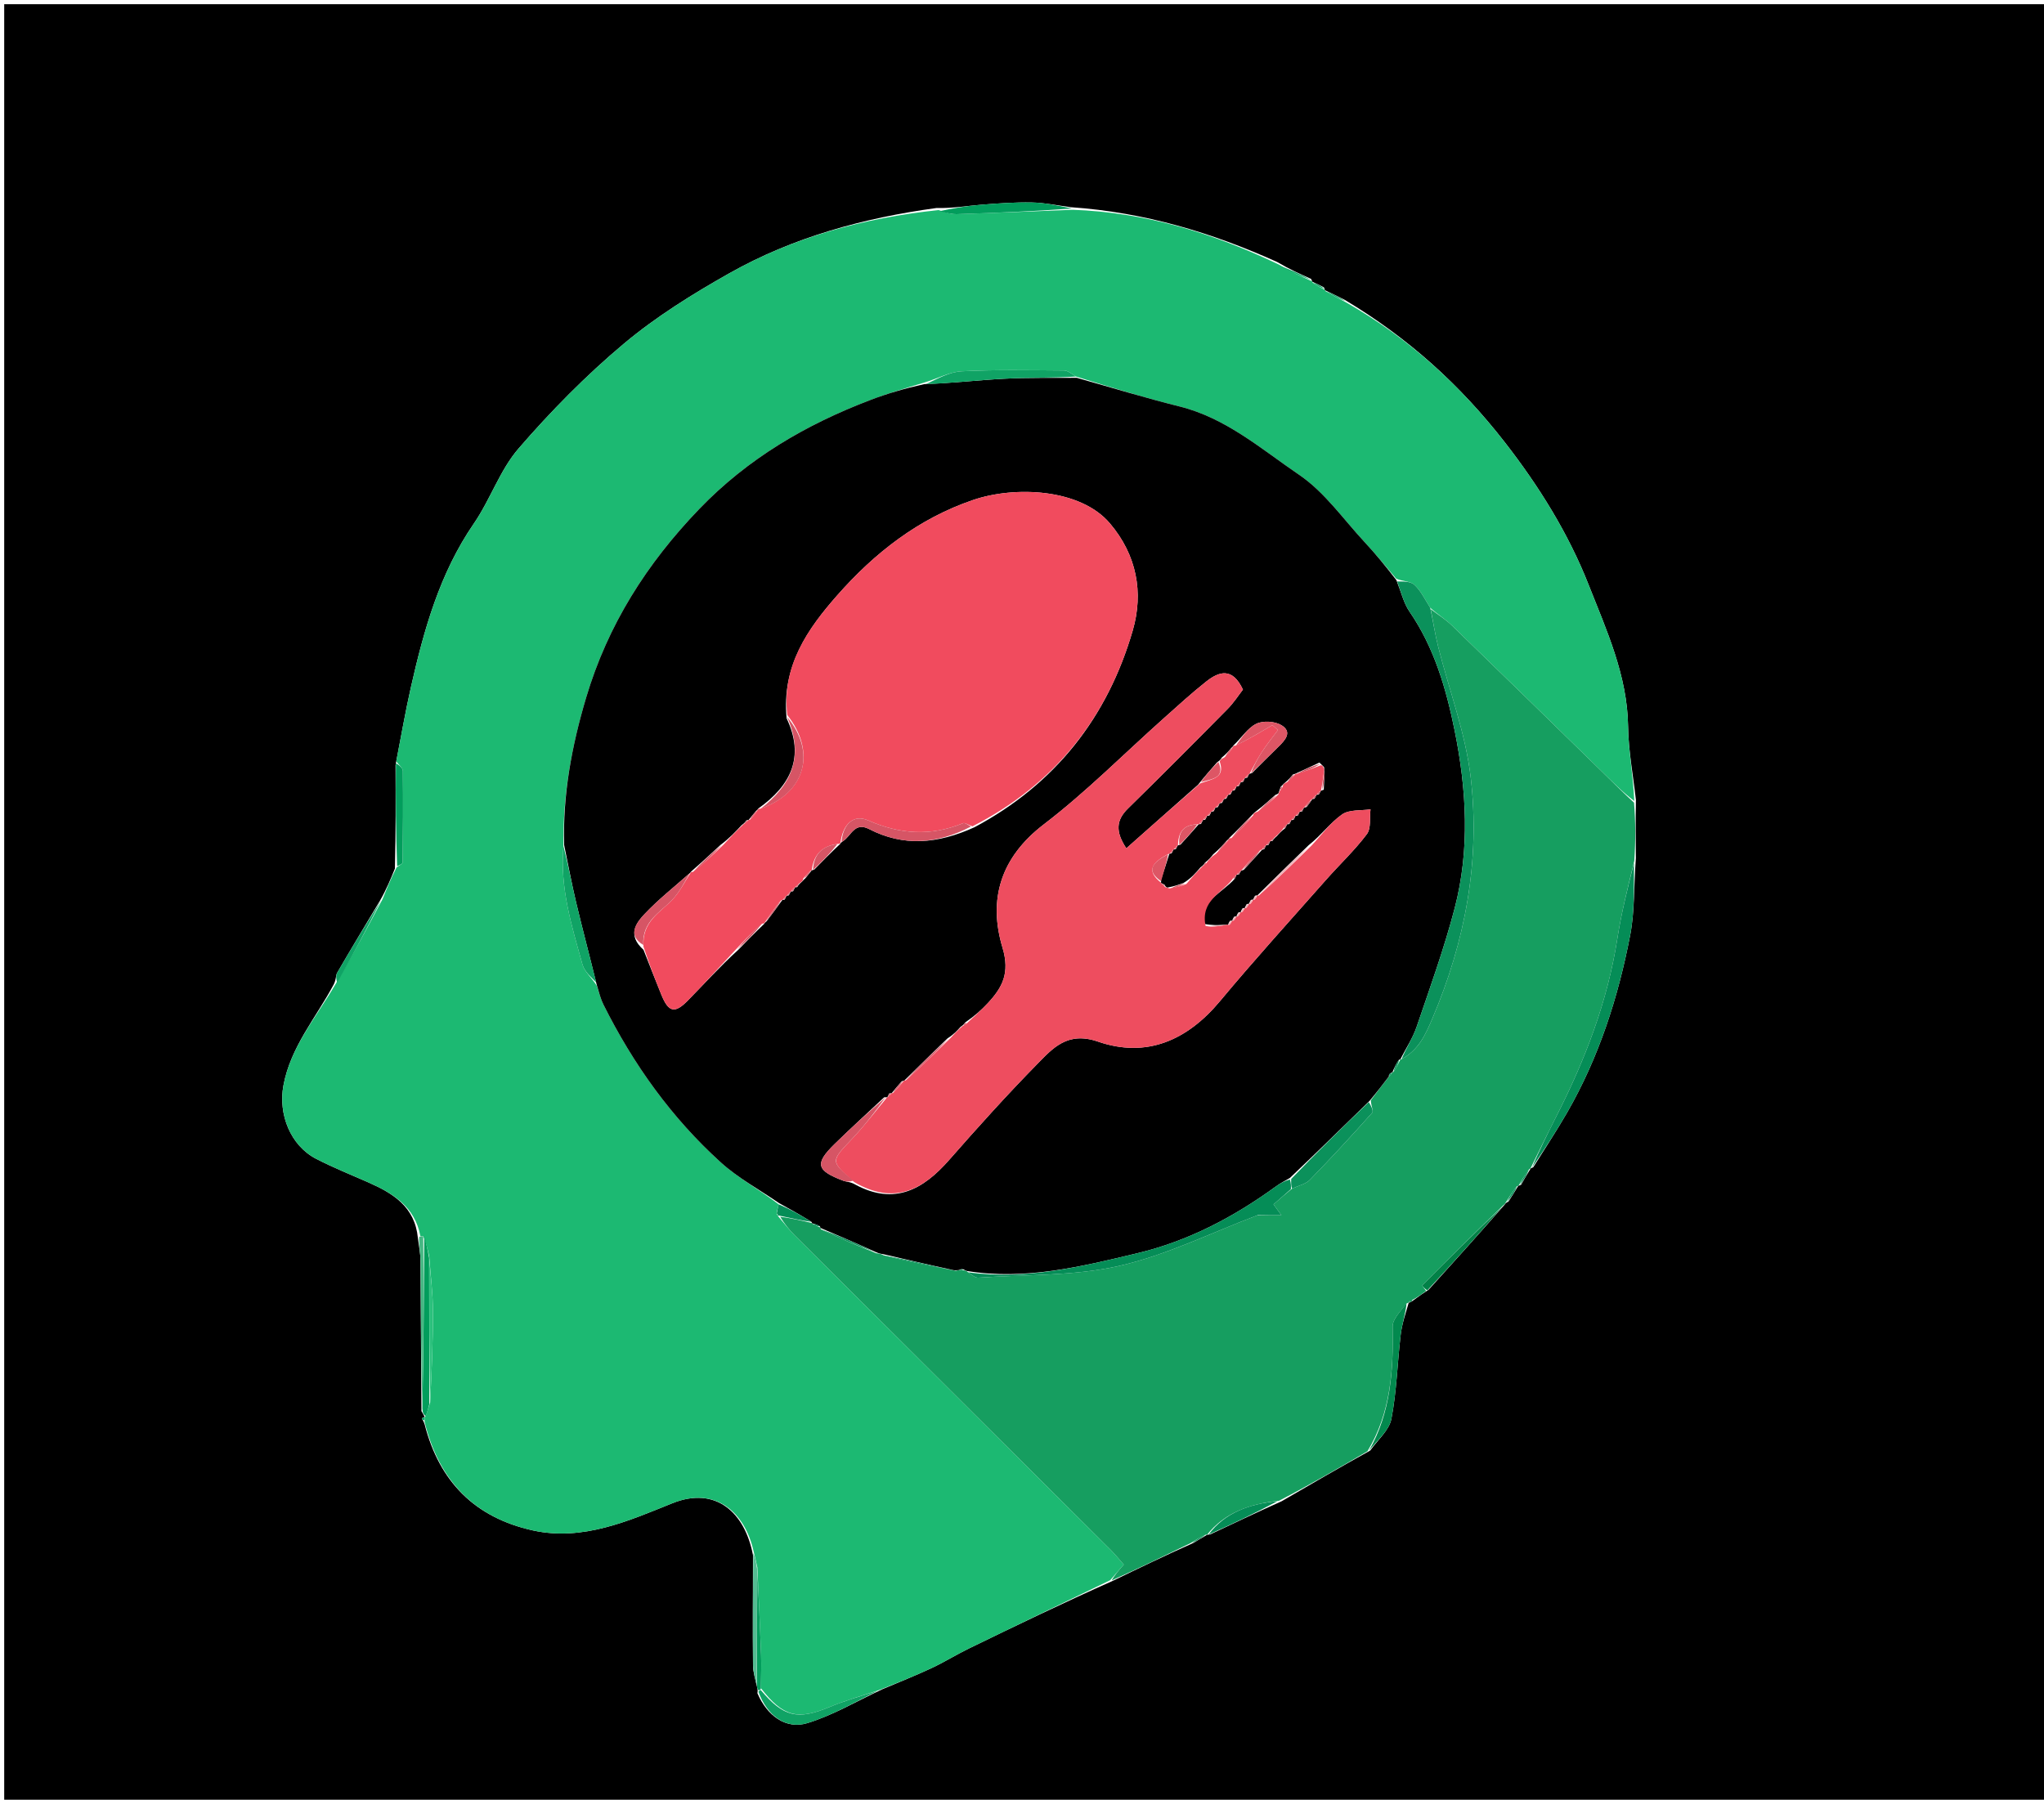 <svg version="1.1" id="Layer_1" xmlns="http://www.w3.org/2000/svg" xmlns:xlink="http://www.w3.org/1999/xlink" x="0px" y="0px"
	 width="100%" viewBox="0 0 486 428" enable-background="new 0 0 486 428" xml:space="preserve">
<path fill="#000000" opacity="1" stroke="none" 
	d="
M309,429 
	C206,429 103.5,429 1,429 
	C1,286.333 1,143.667 1,1 
	C163,1 325,1 487,1 
	C487,143.667 487,286.333 487,429 
	C427.833,429 368.667,429 309,429 
M314.801,68.348 
	C313.881,67.876 312.962,67.404 311.998,66.986 
	C311.998,66.986 312.059,66.954 311.738,66.328 
	C309.172,65.185 306.606,64.042 303.656,62.3 
	C288.191,55.338 272.184,50.495 254.588,49.275 
	C251.513,48.879 248.444,48.211 245.362,48.152 
	C241.296,48.075 237.211,48.366 233.151,48.703 
	C229.788,48.982 226.449,49.555 222.617,49.473 
	C205.303,51.842 188.602,56.412 173.346,65.027 
	C164.608,69.961 155.943,75.354 148.285,81.781 
	C139.313,89.311 130.994,97.775 123.322,106.639 
	C118.855,111.801 116.59,118.802 112.664,124.514 
	C104.535,136.34 100.805,149.747 97.703,163.428 
	C96.378,169.271 95.362,175.184 94.046,181.973 
	C94.078,189.978 94.111,197.984 93.899,206.557 
	C92.911,208.996 91.923,211.436 90.335,214.221 
	C86.934,219.917 83.502,225.594 80.177,231.333 
	C79.78,232.018 79.969,233.042 79.279,234.25 
	C75.094,242.087 69.107,248.977 67.399,258.111 
	C66.11,265.004 69.065,272.448 75.192,275.602 
	C79.219,277.674 83.442,279.367 87.59,281.198 
	C93.44,283.781 98.648,286.97 99.361,294.424 
	C99.575,296.206 99.961,297.986 99.976,299.77 
	C100.077,311.523 100.098,323.277 100.208,335.577 
	C100.48,336.041 100.753,336.506 100.97,336.96 
	C100.97,336.96 100.974,337.016 100.557,337.101 
	C100.463,337.205 100.275,337.385 100.288,337.401 
	C100.45,337.599 100.641,337.772 100.966,338.729 
	C104.44,352.351 112.939,360.927 126.711,363.959 
	C138.597,366.576 149.582,361.631 159.839,357.504 
	C170.254,353.314 177.151,359.798 179.037,369.849 
	C179.025,378.574 178.963,387.3 179.042,396.025 
	C179.057,397.695 179.622,399.36 180.073,401.494 
	C180.073,401.494 180.221,401.959 180.093,402.68 
	C182.369,408.008 186.832,411.341 191.946,409.789 
	C197.897,407.982 203.407,404.722 209.751,401.75 
	C213.655,400.086 217.604,398.521 221.446,396.726 
	C224.482,395.309 227.342,393.519 230.356,392.05 
	C241.542,386.598 252.76,381.211 264.697,375.902 
	C270.813,372.934 276.929,369.965 283.707,366.957 
	C284.799,366.301 285.891,365.644 287.001,365 
	C287.001,365 286.989,364.981 287.723,364.921 
	C293.153,362.351 298.583,359.781 304.727,357.025 
	C311.53,353.062 318.333,349.1 325.804,344.954 
	C327.546,342.46 330.3,340.163 330.829,337.434 
	C332.105,330.856 332.246,324.065 333.046,317.384 
	C333.349,314.853 334.204,312.388 334.934,309.866 
	C334.934,309.866 334.943,309.738 335.384,309.689 
	C335.668,309.548 335.849,309.323 336.558,308.872 
	C337.402,308.249 338.245,307.626 339.684,306.722 
	C345.664,300.095 351.644,293.468 357.822,286.412 
	C357.822,286.412 358.014,285.982 358.64,285.791 
	C359.442,284.536 360.243,283.28 361.004,281.995 
	C361.004,281.995 361.023,282.041 361.634,281.793 
	C362.374,280.507 363.114,279.22 363.928,277.918 
	C363.928,277.918 363.911,277.843 364.545,277.61 
	C367.243,273.272 370.069,269.009 372.613,264.584 
	C380.172,251.439 384.768,237.172 387.61,222.383 
	C388.7,216.711 388.461,210.783 388.958,204.053 
	C388.918,199.691 388.879,195.329 388.967,190.199 
	C388.315,184.376 387.189,178.559 387.108,172.728 
	C386.938,160.64 381.961,149.832 377.728,139.085 
	C372.923,126.885 365.94,115.639 357.73,105.1 
	C347.202,91.586 334.933,80.419 319.793,71.343 
	C318.205,70.548 316.617,69.753 315,69 
	C315,69 315.031,68.96 314.801,68.348 
z"/>
<path fill="#1CB972" opacity="1" stroke="none" 
	d="
M179.177,368.897 
	C177.151,359.798 170.254,353.314 159.839,357.504 
	C149.582,361.631 138.597,366.576 126.711,363.959 
	C112.939,360.927 104.44,352.351 100.944,338.109 
	C100.923,337.489 100.974,337.016 100.974,337.016 
	C100.974,337.016 100.97,336.96 101.214,336.713 
	C101.669,335.603 101.88,334.742 102.278,333.528 
	C102.643,326.072 102.965,318.968 102.944,311.865 
	C102.931,307.611 102.381,303.357 102.049,298.716 
	C101.641,296.885 101.258,295.442 100.643,293.996 
	C100.412,293.992 99.951,293.952 99.951,293.952 
	C98.648,286.97 93.44,283.781 87.59,281.198 
	C83.442,279.367 79.219,277.674 75.192,275.602 
	C69.065,272.448 66.11,265.004 67.399,258.111 
	C69.107,248.977 75.094,242.087 79.863,233.901 
	C83.943,226.993 87.439,220.434 90.936,213.875 
	C91.923,211.436 92.911,208.996 94.307,206.279 
	C95.069,205.706 95.727,205.415 95.73,205.117 
	C95.814,197.867 95.878,190.616 95.782,183.367 
	C95.772,182.593 94.755,181.832 94.205,181.064 
	C95.362,175.184 96.378,169.271 97.703,163.428 
	C100.805,149.747 104.535,136.34 112.664,124.514 
	C116.59,118.802 118.855,111.801 123.322,106.639 
	C130.994,97.775 139.313,89.311 148.285,81.781 
	C155.943,75.354 164.608,69.961 173.346,65.027 
	C188.602,56.412 205.303,51.842 223.177,49.954 
	C225.024,50.609 226.316,50.971 227.596,50.929 
	C236.764,50.628 245.929,50.245 255.094,49.889 
	C272.184,50.495 288.191,55.338 304.027,62.894 
	C306.952,64.644 309.505,65.799 312.059,66.954 
	C312.059,66.954 311.998,66.986 312.135,67.266 
	C313.192,68.017 314.111,68.489 315.031,68.96 
	C315.031,68.96 315,69 315.193,69.263 
	C316.964,70.334 318.541,71.142 320.119,71.95 
	C334.933,80.419 347.202,91.586 357.73,105.1 
	C365.94,115.639 372.923,126.885 377.728,139.085 
	C381.961,149.832 386.938,160.64 387.108,172.728 
	C387.189,178.559 388.315,184.376 388.585,190.493 
	C385.765,188.356 383.349,185.902 380.886,183.496 
	C369.019,171.903 357.159,160.305 345.24,148.765 
	C343.72,147.293 341.874,146.156 340.063,144.54 
	C338.759,142.473 337.81,140.468 336.297,139.079 
	C335.354,138.214 333.557,138.278 331.979,137.626 
	C329.397,134.555 327.054,131.714 324.551,129.023 
	C319.444,123.533 314.979,117.051 308.92,112.934 
	C299.943,106.832 291.532,99.426 280.506,96.677 
	C272.292,94.63 264.188,92.145 255.817,89.542 
	C254.721,88.837 253.846,88.109 252.967,88.104 
	C244.864,88.054 236.747,87.883 228.663,88.298 
	C225.729,88.448 222.871,90.082 219.59,91.029 
	C215.124,92.375 210.992,93.587 206.98,95.115 
	C191.628,100.96 177.812,109.033 166.245,121.066 
	C153.768,134.047 144.513,148.596 139.353,165.946 
	C135.933,177.444 133.794,188.978 133.976,201.264 
	C133.085,211.214 135.973,220.279 138.492,229.369 
	C138.973,231.106 140.692,232.5 141.905,234.426 
	C142.464,236.167 142.828,237.599 143.473,238.891 
	C150.551,253.065 159.645,265.811 171.399,276.448 
	C175.535,280.192 180.588,282.921 185.148,286.411 
	C184.984,287.106 184.894,287.504 184.729,288.041 
	C184.57,288.51 184.658,288.792 184.92,289.045 
	C184.923,289.062 184.926,289.099 185.118,289.369 
	C186.512,291.013 187.638,292.463 188.929,293.749 
	C213.979,318.712 239.052,343.653 264.106,368.613 
	C265.225,369.728 266.213,370.974 267.195,372.084 
	C265.881,373.596 264.924,374.698 263.966,375.799 
	C252.76,381.211 241.542,386.598 230.356,392.05 
	C227.342,393.519 224.482,395.309 221.446,396.726 
	C217.604,398.521 213.655,400.086 209.033,401.922 
	C204.61,403.372 200.827,404.461 197.217,405.966 
	C189.685,409.106 186.256,408.345 180.915,401.464 
	C180.955,398.544 181.048,396.081 180.961,393.625 
	C180.719,386.789 180.403,379.957 180.077,372.761 
	C179.751,371.232 179.464,370.065 179.177,368.897 
z"/>
<path fill="#169E60" opacity="1" stroke="none" 
	d="
M340.18,144.863 
	C341.874,146.156 343.72,147.293 345.24,148.765 
	C357.159,160.305 369.019,171.903 380.886,183.496 
	C383.349,185.902 385.765,188.356 388.521,190.878 
	C388.879,195.329 388.918,199.691 388.583,204.725 
	C386.974,211.332 385.486,217.227 384.555,223.209 
	C382.227,238.158 376.898,252.032 370.081,265.421 
	C367.983,269.54 365.965,273.701 363.911,277.843 
	C363.911,277.843 363.928,277.918 363.591,278.051 
	C362.509,279.47 361.766,280.756 361.023,282.041 
	C361.023,282.041 361.004,281.995 360.69,282.091 
	C359.589,283.452 358.801,284.717 358.014,285.982 
	C358.014,285.982 357.822,286.412 357.388,286.679 
	C350.681,293.171 344.402,299.393 338.18,305.67 
	C338.108,305.743 338.769,306.543 339.088,307.003 
	C338.245,307.626 337.402,308.249 336.05,309.022 
	C335.298,309.314 335.098,309.502 334.943,309.738 
	C334.943,309.738 334.934,309.866 334.496,309.935 
	C333.032,311.832 331.094,313.676 331.128,315.482 
	C331.327,325.856 330.693,335.965 325.136,345.138 
	C318.333,349.1 311.53,353.062 304.111,356.903 
	C297.068,357.651 291.242,359.733 286.989,364.981 
	C286.989,364.981 287.001,365 286.637,364.983 
	C285.197,365.643 284.121,366.32 283.045,366.997 
	C276.929,369.965 270.813,372.934 264.332,375.851 
	C264.924,374.698 265.881,373.596 267.195,372.084 
	C266.213,370.974 265.225,369.728 264.106,368.613 
	C239.052,343.653 213.979,318.712 188.929,293.749 
	C187.638,292.463 186.512,291.013 185.503,289.371 
	C188.148,289.693 190.6,290.281 193.084,290.869 
	C193.116,290.869 193.116,290.933 193.303,291.127 
	C193.996,291.513 194.501,291.705 195.055,291.914 
	C195.102,291.93 195.071,292.026 195.17,292.344 
	C199.527,294.444 203.786,296.225 208.359,298.042 
	C209.091,298.132 209.509,298.189 210.111,298.539 
	C215.86,299.979 221.425,301.125 227.249,302.202 
	C227.683,302.098 227.859,302.064 228.265,302.038 
	C228.497,302.046 228.96,302.032 229.204,302.081 
	C229.449,302.131 229.928,302.266 230.157,302.568 
	C231.119,303.215 231.875,303.901 232.582,303.853 
	C243.776,303.093 255.251,303.513 266.072,301.057 
	C277.375,298.492 288.045,293.139 298.996,289.003 
	C299,289 299.006,288.992 299.35,288.995 
	C301.124,288.999 302.553,288.999 304.684,288.999 
	C303.748,287.713 303.194,286.952 302.802,286.414 
	C304.263,285.136 305.601,283.965 307.215,282.672 
	C308.827,281.915 310.48,281.587 311.447,280.592 
	C316.505,275.389 321.427,270.05 326.261,264.637 
	C326.632,264.221 325.951,262.866 325.942,261.659 
	C327.497,259.575 328.87,257.78 330.394,255.855 
	C330.738,255.539 330.892,255.325 331.002,255.049 
	C330.996,255.016 331.064,255.011 331.357,254.876 
	C332.085,253.809 332.521,252.877 332.971,251.975 
	C332.985,252.004 332.943,251.95 333.271,251.876 
	C337.328,249.644 338.889,246.165 340.548,242.276 
	C348.405,223.859 351.987,204.672 349.693,184.897 
	C348.471,174.364 344.563,164.148 341.948,153.768 
	C341.21,150.837 340.761,147.834 340.18,144.863 
z"/>
<path fill="#058D57" opacity="1" stroke="none" 
	d="
M364.228,277.726 
	C365.965,273.701 367.983,269.54 370.081,265.421 
	C376.898,252.032 382.227,238.158 384.555,223.209 
	C385.486,217.227 386.974,211.332 388.518,205.184 
	C388.461,210.783 388.7,216.711 387.61,222.383 
	C384.768,237.172 380.172,251.439 372.613,264.584 
	C370.069,269.009 367.243,273.272 364.228,277.726 
z"/>
<path fill="#02894E" opacity="1" stroke="none" 
	d="
M325.47,345.046 
	C330.693,335.965 331.327,325.856 331.128,315.482 
	C331.094,313.676 333.032,311.832 334.433,309.949 
	C334.204,312.388 333.349,314.853 333.046,317.384 
	C332.246,324.065 332.105,330.856 330.829,337.434 
	C330.3,340.163 327.546,342.46 325.47,345.046 
z"/>
<path fill="#10A365" opacity="1" stroke="none" 
	d="
M180.886,401.924 
	C186.256,408.345 189.685,409.106 197.217,405.966 
	C200.827,404.461 204.61,403.372 208.712,402.094 
	C203.407,404.722 197.897,407.982 191.946,409.789 
	C186.832,411.341 182.369,408.008 180.323,402.316 
	C180.554,401.951 180.886,401.924 180.886,401.924 
z"/>
<path fill="#018147" opacity="1" stroke="none" 
	d="
M339.386,306.863 
	C338.769,306.543 338.108,305.743 338.18,305.67 
	C344.402,299.393 350.681,293.171 357.289,286.893 
	C351.644,293.468 345.664,300.095 339.386,306.863 
z"/>
<path fill="#029D5C" opacity="1" stroke="none" 
	d="
M94.125,181.519 
	C94.755,181.832 95.772,182.593 95.782,183.367 
	C95.878,190.616 95.814,197.867 95.73,205.117 
	C95.727,205.415 95.069,205.706 94.43,205.995 
	C94.111,197.984 94.078,189.978 94.125,181.519 
z"/>
<path fill="#10A365" opacity="1" stroke="none" 
	d="
M90.635,214.048 
	C87.439,220.434 83.943,226.993 80.167,233.73 
	C79.969,233.042 79.78,232.018 80.177,231.333 
	C83.502,225.594 86.934,219.917 90.635,214.048 
z"/>
<path fill="#029D5C" opacity="1" stroke="none" 
	d="
M254.841,49.582 
	C245.929,50.245 236.764,50.628 227.596,50.929 
	C226.316,50.971 225.024,50.609 223.418,50.217 
	C226.449,49.555 229.788,48.982 233.151,48.703 
	C237.211,48.366 241.296,48.075 245.362,48.152 
	C248.444,48.211 251.513,48.879 254.841,49.582 
z"/>
<path fill="#029D5C" opacity="1" stroke="none" 
	d="
M100.874,294 
	C101.258,295.442 101.641,296.885 102.033,299.173 
	C102.058,311.305 102.075,322.592 102.091,333.88 
	C101.88,334.742 101.669,335.603 101.242,336.717 
	C100.753,336.506 100.48,336.041 100.427,334.966 
	C100.721,320.904 100.798,307.452 100.874,294 
z"/>
<path fill="#46B783" opacity="1" stroke="none" 
	d="
M100.643,293.996 
	C100.798,307.452 100.721,320.904 100.396,334.693 
	C100.098,323.277 100.077,311.523 99.976,299.77 
	C99.961,297.986 99.575,296.206 99.656,294.188 
	C99.951,293.952 100.412,293.992 100.643,293.996 
z"/>
<path fill="#058D57" opacity="1" stroke="none" 
	d="
M287.356,364.951 
	C291.242,359.733 297.068,357.651 303.754,356.996 
	C298.583,359.781 293.153,362.351 287.356,364.951 
z"/>
<path fill="#54BC92" opacity="1" stroke="none" 
	d="
M179.107,369.373 
	C179.464,370.065 179.751,371.232 180.036,373.218 
	C180.001,383.033 179.967,392.03 179.933,401.027 
	C179.622,399.36 179.057,397.695 179.042,396.025 
	C178.963,387.3 179.025,378.574 179.107,369.373 
z"/>
<path fill="#029D5C" opacity="1" stroke="none" 
	d="
M180.003,401.26 
	C179.967,392.03 180.001,383.033 180.076,373.579 
	C180.403,379.957 180.719,386.789 180.961,393.625 
	C181.048,396.081 180.955,398.544 180.915,401.464 
	C180.886,401.924 180.554,401.951 180.388,401.955 
	C180.221,401.959 180.073,401.494 180.003,401.26 
z"/>
<path fill="#10A365" opacity="1" stroke="none" 
	d="
M311.899,66.641 
	C309.505,65.799 306.952,64.644 304.219,63.194 
	C306.606,64.042 309.172,65.185 311.899,66.641 
z"/>
<path fill="#058D57" opacity="1" stroke="none" 
	d="
M283.376,366.977 
	C284.121,366.32 285.197,365.643 286.628,364.977 
	C285.891,365.644 284.799,366.301 283.376,366.977 
z"/>
<path fill="#058D57" opacity="1" stroke="none" 
	d="
M358.327,285.886 
	C358.801,284.717 359.589,283.452 360.71,282.106 
	C360.243,283.28 359.442,284.536 358.327,285.886 
z"/>
<path fill="#10A365" opacity="1" stroke="none" 
	d="
M319.956,71.647 
	C318.541,71.142 316.964,70.334 315.208,69.242 
	C316.617,69.753 318.205,70.548 319.956,71.647 
z"/>
<path fill="#058D57" opacity="1" stroke="none" 
	d="
M361.329,281.917 
	C361.766,280.756 362.509,279.47 363.553,278.06 
	C363.114,279.22 362.374,280.507 361.329,281.917 
z"/>
<path fill="#10A365" opacity="1" stroke="none" 
	d="
M314.916,68.654 
	C314.111,68.489 313.192,68.017 312.157,67.239 
	C312.962,67.404 313.881,67.876 314.916,68.654 
z"/>
<path fill="#029D5C" opacity="1" stroke="none" 
	d="
M100.765,337.058 
	C100.974,337.016 100.923,337.489 100.874,337.72 
	C100.641,337.772 100.45,337.599 100.288,337.401 
	C100.275,337.385 100.463,337.205 100.765,337.058 
z"/>
<path fill="#02894E" opacity="1" stroke="none" 
	d="
M335.164,309.713 
	C335.098,309.502 335.298,309.314 335.734,309.094 
	C335.849,309.323 335.668,309.548 335.164,309.713 
z"/>
<path fill="#000000" opacity="1" stroke="none" 
	d="
M330.243,255.985 
	C328.87,257.78 327.497,259.575 325.641,261.809 
	C319.109,268.171 313.061,274.095 306.69,280.144 
	C305.398,280.871 304.387,281.416 303.467,282.085 
	C293.394,289.409 282.594,295.133 270.356,298.055 
	C257.043,301.234 243.786,304.505 229.928,302.266 
	C229.928,302.266 229.449,302.131 229.141,301.88 
	C228.566,301.763 228.3,301.896 228.034,302.029 
	C227.859,302.064 227.683,302.098 226.864,302.091 
	C220.79,300.781 215.358,299.513 209.927,298.245 
	C209.509,298.189 209.091,298.132 208.169,297.733 
	C203.467,295.602 199.269,293.814 195.071,292.026 
	C195.071,292.026 195.102,291.93 194.953,291.637 
	C194.241,291.207 193.678,291.07 193.116,290.933 
	C193.116,290.933 193.116,290.869 192.926,290.566 
	C190.231,288.88 187.727,287.497 185.223,286.114 
	C180.588,282.921 175.535,280.192 171.399,276.448 
	C159.645,265.811 150.551,253.065 143.473,238.891 
	C142.828,237.599 142.464,236.167 141.843,234.054 
	C140.13,227.07 138.466,220.849 136.98,214.585 
	C135.91,210.073 135.076,205.505 134.137,200.962 
	C133.794,188.978 135.933,177.444 139.353,165.946 
	C144.513,148.596 153.768,134.047 166.245,121.066 
	C177.812,109.033 191.628,100.96 206.98,95.115 
	C210.992,93.587 215.124,92.375 219.795,91.344 
	C226.51,91.119 232.622,90.388 238.756,90.069 
	C244.504,89.77 250.275,89.908 256.036,89.854 
	C264.188,92.145 272.292,94.63 280.506,96.677 
	C291.532,99.426 299.943,106.832 308.92,112.934 
	C314.979,117.051 319.444,123.533 324.551,129.023 
	C327.054,131.714 329.397,134.555 332.032,137.986 
	C333.189,140.923 333.764,143.451 335.129,145.436 
	C341.026,154.006 343.855,163.806 345.864,173.704 
	C348.709,187.721 349.539,202.012 345.866,216.035 
	C343.372,225.557 340.014,234.861 336.833,244.191 
	C335.908,246.904 334.259,249.371 332.943,251.95 
	C332.943,251.95 332.985,252.004 332.681,251.977 
	C331.939,252.97 331.501,253.991 331.064,255.011 
	C331.064,255.011 330.996,255.016 330.791,255.117 
	C330.296,255.395 330.182,255.651 330.243,255.985 
M301.586,200.971 
	C301.75,200.664 301.915,200.357 302.023,200.012 
	C302.023,200.012 302.042,200.077 302.584,199.972 
	C302.766,199.669 302.949,199.365 303.633,198.809 
	C304.111,198.244 304.59,197.68 305.586,196.961 
	C305.749,196.655 305.911,196.349 306.008,196.018 
	C306.008,196.018 306.049,196.074 306.585,195.971 
	C306.748,195.664 306.911,195.357 307.01,195.011 
	C307.01,195.011 307.051,195.074 307.586,194.97 
	C307.75,194.663 307.913,194.356 308.014,194.012 
	C308.014,194.012 308.048,194.075 308.582,193.967 
	C308.75,193.662 308.919,193.356 309.022,193.025 
	C309.022,193.025 309.052,193.088 309.595,192.985 
	C309.759,192.673 309.924,192.362 310.043,192.089 
	C310.043,192.089 310.103,192.084 310.675,191.919 
	C311.14,191.304 311.605,190.689 312.052,190.005 
	C312.052,190.005 312.047,190.075 312.565,189.945 
	C312.731,189.646 312.898,189.346 313.004,189.006 
	C313.004,189.006 313.047,189.066 313.578,188.959 
	C313.742,188.655 313.906,188.351 314.076,188.04 
	C314.076,188.04 314.094,188.053 314.755,187.807 
	C314.844,186.182 314.933,184.556 314.844,182.49 
	C314.655,182.212 314.394,182.044 313.72,181.348 
	C311.829,182.24 309.937,183.132 308.003,183.997 
	C308.003,183.997 308.023,184.043 307.433,184.16 
	C306.941,184.77 306.449,185.379 305.496,186.167 
	C305.205,186.37 305.042,186.648 304.512,187.113 
	C304.409,187.404 304.307,187.694 304.046,188.461 
	C304.012,188.625 303.977,188.789 303.268,189.023 
	C301.801,190.346 300.334,191.669 298.436,193.119 
	C298.161,193.294 298.013,193.543 297.382,194.136 
	C295.758,195.832 294.134,197.529 292.284,199.283 
	C292.284,199.283 292.226,199.509 291.741,199.861 
	C290.825,200.898 289.909,201.936 288.438,203.198 
	C287.957,203.813 287.475,204.428 286.5,205.157 
	C286.35,205.444 286.201,205.732 285.438,206.272 
	C284.32,207.589 283.203,208.906 281.385,209.993 
	C280.261,210.399 279.137,210.804 277.556,211.074 
	C277.556,211.074 277.089,210.984 276.949,210.44 
	C276.634,210.262 276.32,210.083 276.034,209.982 
	C276.034,209.982 276.111,209.952 276.046,209.186 
	C276.728,207.146 277.409,205.105 278.045,203.02 
	C278.045,203.02 278.018,203.079 278.561,202.954 
	C278.734,202.642 278.907,202.329 279.013,202.013 
	C279.013,202.013 279.018,202.08 279.561,201.955 
	C279.734,201.642 279.907,201.329 280.02,201.039 
	C280.02,201.039 280.072,201.075 280.693,200.863 
	C282.145,199.263 283.597,197.664 285.038,196.005 
	C285.038,196.005 285.024,196.062 285.564,195.952 
	C285.731,195.643 285.899,195.333 286.008,195.007 
	C286.008,195.007 286.024,195.066 286.561,194.947 
	C286.731,194.638 286.901,194.33 287.01,194.01 
	C287.01,194.01 287.021,194.071 287.565,193.956 
	C287.735,193.643 287.905,193.331 288.011,193.011 
	C288.011,193.011 288.019,193.075 288.565,192.956 
	C288.737,192.643 288.909,192.329 289.013,192.013 
	C289.013,192.013 289.016,192.082 289.562,191.96 
	C289.733,191.646 289.905,191.332 290.011,191.011 
	C290.011,191.011 290.019,191.076 290.558,190.95 
	C290.73,190.639 290.901,190.329 291.01,190.01 
	C291.01,190.01 291.019,190.073 291.559,189.949 
	C291.73,189.639 291.902,189.329 292.01,189.01 
	C292.01,189.01 292.019,189.073 292.56,188.949 
	C292.732,188.638 292.904,188.327 293.011,188.011 
	C293.011,188.011 293.016,188.077 293.559,187.953 
	C293.731,187.641 293.903,187.328 294.01,187.01 
	C294.01,187.01 294.017,187.075 294.556,186.951 
	C294.727,186.641 294.898,186.33 295.008,186.009 
	C295.008,186.009 295.021,186.069 295.558,185.948 
	C295.728,185.639 295.898,185.33 296.008,185.008 
	C296.008,185.008 296.023,185.068 296.558,184.947 
	C296.727,184.639 296.896,184.331 297.009,184.043 
	C297.009,184.043 297.068,184.054 297.702,183.833 
	C299.787,181.751 301.849,179.643 303.966,177.593 
	C305.599,176.012 307.34,174.078 304.685,172.46 
	C303.134,171.515 300.316,171.339 298.708,172.125 
	C296.638,173.138 295.21,175.462 293.274,177.282 
	C293.274,177.282 293.217,177.513 292.77,177.863 
	C292.182,178.576 291.595,179.289 290.497,180.169 
	C290.332,180.475 290.167,180.781 289.39,181.288 
	C287.996,182.869 286.602,184.45 284.855,186.632 
	C279.253,191.596 273.651,196.56 267.806,201.74 
	C265.178,197.783 265.367,195.05 268.212,192.262 
	C276.173,184.461 284.037,176.561 291.865,168.627 
	C293.387,167.085 294.578,165.216 295.531,163.996 
	C293.025,158.622 289.837,159.676 286.777,162.1 
	C283.301,164.853 280.023,167.861 276.71,170.815 
	C267.236,179.264 258.251,188.349 248.198,196.039 
	C237.883,203.93 234.914,213.905 238.366,225.377 
	C240.18,231.405 238.345,234.834 234.85,238.585 
	C233.325,240.223 231.628,241.701 229.494,243.154 
	C229.311,243.436 229.128,243.718 228.381,244.214 
	C227.585,245.102 226.789,245.989 225.282,246.949 
	C221.834,250.29 218.386,253.63 214.994,256.992 
	C214.994,256.992 214.97,256.936 214.39,257.166 
	C213.578,258.094 212.765,259.022 211.989,260.001 
	C211.989,260.001 211.977,259.94 211.434,260.036 
	C211.27,260.346 211.107,260.657 210.983,260.945 
	C210.983,260.945 210.936,260.943 210.23,260.956 
	C206.317,264.633 202.346,268.25 198.506,272.002 
	C193.644,276.753 194.046,278.372 200.57,280.82 
	C201.309,281.097 202.183,281.015 203.398,281.733 
	C212.663,286.706 219.49,282.912 225.685,275.845 
	C232.443,268.135 239.311,260.505 246.485,253.187 
	C250.302,249.293 253.788,245.203 261.061,247.71 
	C272.624,251.696 282.307,247.418 290.113,238.044 
	C298.274,228.242 306.861,218.793 315.305,209.227 
	C318.516,205.589 322.091,202.24 324.994,198.379 
	C326.045,196.981 325.618,194.472 325.866,192.471 
	C323.578,192.822 320.81,192.489 319.11,193.681 
	C316.315,195.64 314.211,198.587 311.139,201.017 
	C307.055,204.992 302.971,208.966 298.955,212.947 
	C298.955,212.947 298.952,212.879 298.41,213.018 
	C298.234,213.331 298.058,213.645 297.958,213.958 
	C297.958,213.958 297.957,213.882 297.416,214.021 
	C297.238,214.334 297.061,214.647 296.96,214.961 
	C296.96,214.961 296.96,214.884 296.416,215.022 
	C296.239,215.337 296.063,215.651 295.965,215.965 
	C295.965,215.965 295.965,215.887 295.42,216.021 
	C295.241,216.334 295.061,216.647 294.96,216.96 
	C294.96,216.96 294.959,216.882 294.417,217.022 
	C294.238,217.334 294.059,217.647 293.959,217.96 
	C293.959,217.96 293.959,217.881 293.416,218.021 
	C293.237,218.333 293.059,218.646 292.958,218.959 
	C292.958,218.959 292.958,218.88 292.414,219.021 
	C292.238,219.336 292.062,219.651 291.974,219.965 
	C291.974,219.965 291.973,219.877 291.262,219.951 
	C289.754,220.026 288.245,220.1 286.193,219.693 
	C285.389,214.167 290.482,212.446 293.579,208.981 
	C293.743,208.67 293.908,208.359 294.006,208.014 
	C294.006,208.014 294.052,208.072 294.587,207.971 
	C294.748,207.664 294.909,207.357 295.092,207.08 
	C295.092,207.08 295.122,207.06 295.738,206.857 
	C297.176,205.277 298.615,203.698 300.077,202.091 
	C300.077,202.091 300.054,202.063 300.585,201.964 
	C300.747,201.66 300.91,201.355 301.01,201.007 
	C301.01,201.007 301.05,201.071 301.586,200.971 
M187.55,212.939 
	C187.721,212.634 187.893,212.329 188.006,212.009 
	C188.006,212.009 188.025,212.066 188.571,211.964 
	C188.738,211.651 188.904,211.338 189.011,211.01 
	C189.011,211.01 189.026,211.07 189.579,210.96 
	C189.745,210.641 189.911,210.322 190.533,209.809 
	C190.814,209.593 190.963,209.308 191.556,208.806 
	C192.042,208.202 192.527,207.598 192.992,206.992 
	C192.992,206.992 192.995,207.012 193.621,206.789 
	C195.561,204.802 197.502,202.814 199.737,200.735 
	C199.737,200.735 199.829,200.441 200.348,200.1 
	C202.359,198.942 203.099,195.336 206.662,197.175 
	C214.797,201.375 222.941,200.718 231.697,196.733 
	C250.877,186.49 263.306,170.636 269.32,149.976 
	C271.964,140.89 270.275,131.967 263.89,124.451 
	C256.863,116.179 241.31,115.514 231.376,118.9 
	C218.369,123.335 207.962,131.485 199.084,141.561 
	C192.016,149.583 185.856,158.336 187.03,170.832 
	C191.376,179.956 188.104,186.756 180.292,192.286 
	C180.292,192.286 180.238,192.495 179.783,192.841 
	C179.18,193.552 178.577,194.264 178,195 
	C178,195 177.976,194.973 177.459,195.103 
	C177.279,195.397 177.099,195.692 176.332,196.244 
	C174.89,197.795 173.447,199.346 171.297,200.958 
	C169.03,203.056 166.764,205.153 164.294,207.299 
	C164.294,207.299 164.248,207.502 163.731,207.881 
	C160.222,211.013 156.494,213.941 153.28,217.352 
	C151.233,219.524 149.072,222.385 153.005,225.877 
	C154.425,229.458 155.812,233.052 157.272,236.616 
	C158.961,240.739 160.437,241.109 163.523,237.964 
	C167.409,234.005 171.135,229.888 175.605,225.812 
	C177.567,223.792 179.53,221.772 181.71,219.7 
	C181.71,219.7 181.754,219.481 182.269,219.107 
	C183.538,217.422 184.807,215.737 186.029,214.01 
	C186.029,214.01 186.022,214.072 186.565,213.956 
	C186.734,213.644 186.902,213.332 187.009,213.009 
	C187.009,213.009 187.021,213.07 187.55,212.939 
z"/>
<path fill="#0B915B" opacity="1" stroke="none" 
	d="
M333.271,251.876 
	C334.259,249.371 335.908,246.904 336.833,244.191 
	C340.014,234.861 343.372,225.557 345.866,216.035 
	C349.539,202.012 348.709,187.721 345.864,173.704 
	C343.855,163.806 341.026,154.006 335.129,145.436 
	C333.764,143.451 333.189,140.923 332.197,138.285 
	C333.557,138.278 335.354,138.214 336.297,139.079 
	C337.81,140.468 338.759,142.473 340.063,144.54 
	C340.761,147.834 341.21,150.837 341.948,153.768 
	C344.563,164.148 348.471,174.364 349.693,184.897 
	C351.987,204.672 348.405,223.859 340.548,242.276 
	C338.889,246.165 337.328,249.644 333.271,251.876 
z"/>
<path fill="#10A365" opacity="1" stroke="none" 
	d="
M255.817,89.542 
	C250.275,89.908 244.504,89.77 238.756,90.069 
	C232.622,90.388 226.51,91.119 220.183,91.355 
	C222.871,90.082 225.729,88.448 228.663,88.298 
	C236.747,87.883 244.864,88.054 252.967,88.104 
	C253.846,88.109 254.721,88.837 255.817,89.542 
z"/>
<path fill="#10A365" opacity="1" stroke="none" 
	d="
M133.976,201.264 
	C135.076,205.505 135.91,210.073 136.98,214.585 
	C138.466,220.849 140.13,227.07 141.779,233.681 
	C140.692,232.5 138.973,231.106 138.492,229.369 
	C135.973,220.279 133.085,211.214 133.976,201.264 
z"/>
<path fill="#2BC07C" opacity="1" stroke="none" 
	d="
M102.278,333.528 
	C102.075,322.592 102.058,311.305 102.057,299.56 
	C102.381,303.357 102.931,307.611 102.944,311.865 
	C102.965,318.968 102.643,326.072 102.278,333.528 
z"/>
<path fill="#058D57" opacity="1" stroke="none" 
	d="
M185.148,286.411 
	C187.727,287.497 190.231,288.88 192.893,290.566 
	C190.6,290.281 188.148,289.693 185.311,289.101 
	C184.926,289.099 184.923,289.062 184.896,288.763 
	C184.847,288.276 184.825,288.088 184.803,287.901 
	C184.894,287.504 184.984,287.106 185.148,286.411 
z"/>
<path fill="#169E60" opacity="1" stroke="none" 
	d="
M184.729,288.041 
	C184.825,288.088 184.847,288.276 184.893,288.745 
	C184.658,288.792 184.57,288.51 184.729,288.041 
z"/>
<path fill="#058D57" opacity="1" stroke="none" 
	d="
M230.157,302.568 
	C243.786,304.505 257.043,301.234 270.356,298.055 
	C282.594,295.133 293.394,289.409 303.467,282.085 
	C304.387,281.416 305.398,280.871 306.689,280.494 
	C306.987,281.41 306.963,282.102 306.94,282.794 
	C305.601,283.965 304.263,285.136 302.802,286.414 
	C303.194,286.952 303.748,287.713 304.684,288.999 
	C302.553,288.999 301.124,288.999 299.326,288.955 
	C298.957,288.911 298.992,289.005 298.992,289.005 
	C288.045,293.139 277.375,298.492 266.072,301.057 
	C255.251,303.513 243.776,303.093 232.582,303.853 
	C231.875,303.901 231.119,303.215 230.157,302.568 
z"/>
<path fill="#0B915B" opacity="1" stroke="none" 
	d="
M307.215,282.672 
	C306.963,282.102 306.987,281.41 307.011,280.369 
	C313.061,274.095 319.109,268.171 325.458,262.097 
	C325.951,262.866 326.632,264.221 326.261,264.637 
	C321.427,270.05 316.505,275.389 311.447,280.592 
	C310.48,281.587 308.827,281.915 307.215,282.672 
z"/>
<path fill="#058D57" opacity="1" stroke="none" 
	d="
M210.111,298.539 
	C215.358,299.513 220.79,300.781 226.605,302.16 
	C221.425,301.125 215.86,299.979 210.111,298.539 
z"/>
<path fill="#058D57" opacity="1" stroke="none" 
	d="
M195.17,292.344 
	C199.269,293.814 203.467,295.602 207.855,297.698 
	C203.786,296.225 199.527,294.444 195.17,292.344 
z"/>
<path fill="#0B915B" opacity="1" stroke="none" 
	d="
M331.357,254.876 
	C331.501,253.991 331.939,252.97 332.666,251.948 
	C332.521,252.877 332.085,253.809 331.357,254.876 
z"/>
<path fill="#058D57" opacity="1" stroke="none" 
	d="
M193.303,291.127 
	C193.678,291.07 194.241,291.207 194.905,291.621 
	C194.501,291.705 193.996,291.513 193.303,291.127 
z"/>
<path fill="#0B915B" opacity="1" stroke="none" 
	d="
M330.394,255.855 
	C330.182,255.651 330.296,255.395 330.797,255.15 
	C330.892,255.325 330.738,255.539 330.394,255.855 
z"/>
<path fill="#058D57" opacity="1" stroke="none" 
	d="
M228.265,302.038 
	C228.3,301.896 228.566,301.763 228.896,301.831 
	C228.96,302.032 228.497,302.046 228.265,302.038 
z"/>
<path fill="#F14B5E" opacity="1" stroke="none" 
	d="
M190.979,208.954 
	C190.963,209.308 190.814,209.593 190.092,210.044 
	C189.443,210.543 189.235,210.806 189.026,211.07 
	C189.026,211.07 189.011,211.01 188.83,211.152 
	C188.384,211.505 188.176,211.763 188.025,212.066 
	C188.025,212.066 188.006,212.009 187.824,212.152 
	C187.435,212.553 187.228,212.811 187.021,213.07 
	C187.021,213.07 187.009,213.009 186.829,213.151 
	C186.44,213.553 186.231,213.813 186.022,214.072 
	C186.022,214.072 186.029,214.01 185.705,214.096 
	C184.172,215.948 182.963,217.714 181.754,219.481 
	C181.754,219.481 181.71,219.7 181.248,219.64 
	C178.834,221.667 176.882,223.753 174.931,225.839 
	C171.135,229.888 167.409,234.005 163.523,237.964 
	C160.437,241.109 158.961,240.739 157.272,236.616 
	C155.812,233.052 154.425,229.458 152.99,225.101 
	C152.652,219.144 156.871,217.07 159.812,214.018 
	C161.61,212.154 162.791,209.694 164.248,207.502 
	C164.248,207.502 164.294,207.299 164.753,207.355 
	C167.476,205.241 169.74,203.069 172.005,200.898 
	C173.447,199.346 174.89,197.795 176.829,195.975 
	C177.58,195.496 177.797,195.251 177.976,194.973 
	C177.976,194.973 178,195 178.322,194.944 
	C179.176,194.09 179.707,193.292 180.238,192.495 
	C180.238,192.495 180.292,192.286 180.75,192.34 
	C191.542,188.599 194.147,178.845 187.181,170.03 
	C185.856,158.336 192.016,149.583 199.084,141.561 
	C207.962,131.485 218.369,123.335 231.376,118.9 
	C241.31,115.514 256.863,116.179 263.89,124.451 
	C270.275,131.967 271.964,140.89 269.32,149.976 
	C263.306,170.636 250.877,186.49 231.203,196.525 
	C230.124,196.118 229.405,195.593 228.976,195.771 
	C221.333,198.932 213.905,198.412 206.402,195.095 
	C203.002,193.592 200.413,195.928 199.829,200.441 
	C199.829,200.441 199.737,200.735 199.241,200.689 
	C195.108,201.212 193.44,203.56 192.995,207.012 
	C192.995,207.012 192.992,206.992 192.715,207.083 
	C191.952,207.767 191.466,208.361 190.979,208.954 
z"/>
<path fill="#EE4D5F" opacity="1" stroke="none" 
	d="
M293.037,209.087 
	C290.482,212.446 285.389,214.167 286.659,220.219 
	C288.741,220.455 290.357,220.166 291.973,219.877 
	C291.973,219.877 291.974,219.965 292.252,219.972 
	C292.672,219.613 292.815,219.247 292.958,218.88 
	C292.958,218.88 292.958,218.959 293.241,218.969 
	C293.669,218.614 293.814,218.247 293.959,217.881 
	C293.959,217.881 293.959,217.96 294.242,217.97 
	C294.67,217.614 294.814,217.248 294.959,216.882 
	C294.959,216.882 294.96,216.96 295.241,216.971 
	C295.67,216.616 295.817,216.252 295.965,215.887 
	C295.965,215.887 295.965,215.965 296.246,215.969 
	C296.671,215.61 296.815,215.247 296.96,214.884 
	C296.96,214.884 296.96,214.961 297.244,214.971 
	C297.671,214.615 297.814,214.249 297.957,213.882 
	C297.957,213.882 297.958,213.958 298.245,213.972 
	C298.672,213.617 298.812,213.248 298.952,212.879 
	C298.952,212.879 298.955,212.947 299.273,213.01 
	C303.666,209.087 307.741,205.102 311.816,201.117 
	C314.211,198.587 316.315,195.64 319.11,193.681 
	C320.81,192.489 323.578,192.822 325.866,192.471 
	C325.618,194.472 326.045,196.981 324.994,198.379 
	C322.091,202.24 318.516,205.589 315.305,209.227 
	C306.861,218.793 298.274,228.242 290.113,238.044 
	C282.307,247.418 272.624,251.696 261.061,247.71 
	C253.788,245.203 250.302,249.293 246.485,253.187 
	C239.311,260.505 232.443,268.135 225.685,275.845 
	C219.49,282.912 212.663,286.706 203.072,281.1 
	C197.406,276.109 197.499,276.197 202.597,270.83 
	C205.56,267.709 208.168,264.25 210.936,260.943 
	C210.936,260.943 210.983,260.945 211.173,260.825 
	C211.624,260.496 211.829,260.241 211.977,259.94 
	C211.977,259.94 211.989,260.001 212.318,259.943 
	C213.422,258.903 214.196,257.92 214.97,256.936 
	C214.97,256.936 214.994,256.992 215.328,256.964 
	C219.106,253.583 222.549,250.23 225.992,246.877 
	C226.789,245.989 227.585,245.102 228.861,244.013 
	C229.589,243.656 229.811,243.469 230.008,243.252 
	C231.628,241.701 233.325,240.223 234.85,238.585 
	C238.345,234.834 240.18,231.405 238.366,225.377 
	C234.914,213.905 237.883,203.93 248.198,196.039 
	C258.251,188.349 267.236,179.264 276.71,170.815 
	C280.023,167.861 283.301,164.853 286.777,162.1 
	C289.837,159.676 293.025,158.622 295.531,163.996 
	C294.578,165.216 293.387,167.085 291.865,168.627 
	C284.037,176.561 276.173,184.461 268.212,192.262 
	C265.367,195.05 265.178,197.783 267.806,201.74 
	C273.651,196.56 279.253,191.596 285.374,186.297 
	C288.324,185.232 291.362,185.013 290.003,181.088 
	C290.167,180.781 290.332,180.475 291.04,180.181 
	C292.128,179.3 292.672,178.407 293.217,177.513 
	C293.217,177.513 293.274,177.282 293.742,177.333 
	C296.984,175.736 299.758,174.089 302.533,172.442 
	C302.971,172.834 303.41,173.225 303.848,173.616 
	C302.565,175.355 301.201,177.041 300.022,178.848 
	C298.934,180.516 298.045,182.313 297.068,184.054 
	C297.068,184.054 297.009,184.043 296.833,184.176 
	C296.401,184.524 296.19,184.777 296.023,185.068 
	C296.023,185.068 296.008,185.008 295.834,185.159 
	C295.404,185.526 295.191,185.78 295.021,186.069 
	C295.021,186.069 295.008,186.009 294.835,186.16 
	C294.446,186.566 294.232,186.821 294.017,187.075 
	C294.017,187.075 294.01,187.01 293.838,187.161 
	C293.45,187.567 293.233,187.822 293.016,188.077 
	C293.016,188.077 293.011,188.011 292.839,188.16 
	C292.451,188.564 292.235,188.819 292.019,189.073 
	C292.019,189.073 292.01,189.01 291.837,189.16 
	C291.449,189.564 291.234,189.818 291.019,190.073 
	C291.019,190.073 291.01,190.01 290.837,190.16 
	C290.449,190.566 290.234,190.821 290.019,191.076 
	C290.019,191.076 290.011,191.011 289.839,191.163 
	C289.45,191.57 289.233,191.826 289.016,192.082 
	C289.016,192.082 289.013,192.013 288.843,192.162 
	C288.455,192.566 288.237,192.82 288.019,193.075 
	C288.019,193.075 288.011,193.011 287.839,193.16 
	C287.451,193.563 287.236,193.817 287.021,194.071 
	C287.021,194.071 287.01,194.01 286.836,194.158 
	C286.405,194.522 286.192,194.775 286.024,195.066 
	C286.024,195.066 286.008,195.007 285.834,195.157 
	C285.402,195.52 285.191,195.772 285.024,196.062 
	C285.024,196.062 285.038,196.005 284.668,196.031 
	C281.03,196.163 280.157,198.288 280.072,201.075 
	C280.072,201.075 280.02,201.039 279.845,201.176 
	C279.452,201.568 279.235,201.824 279.018,202.08 
	C279.018,202.08 279.013,202.013 278.841,202.163 
	C278.453,202.568 278.235,202.823 278.018,203.079 
	C278.018,203.079 278.045,203.02 277.717,203.116 
	C274.325,204.958 272.16,206.875 276.111,209.952 
	C276.111,209.952 276.034,209.982 276.175,210.148 
	C276.574,210.537 276.831,210.76 277.089,210.984 
	C277.089,210.984 277.556,211.074 278.057,211.283 
	C279.734,211.068 280.91,210.646 282.086,210.223 
	C283.203,208.906 284.32,207.589 285.929,206.011 
	C286.651,205.547 286.842,205.311 286.993,205.044 
	C287.475,204.428 287.957,203.813 289.077,203.056 
	C290.553,201.779 291.389,200.644 292.226,199.509 
	C292.226,199.509 292.284,199.283 292.755,199.335 
	C294.814,197.548 296.403,195.708 297.992,193.868 
	C298.013,193.543 298.161,193.294 299.012,193.033 
	C301.039,191.615 302.491,190.284 303.943,188.953 
	C303.977,188.789 304.012,188.625 304.294,188.089 
	C304.765,187.523 304.92,187.284 305.004,187 
	C305.042,186.648 305.205,186.37 306.018,185.992 
	C307.035,185.225 307.529,184.634 308.023,184.043 
	C308.023,184.043 308.003,183.997 308.382,184.003 
	C310.528,183.337 312.295,182.663 314.062,181.989 
	C314.394,182.044 314.655,182.212 314.856,183.077 
	C314.61,185.127 314.352,186.59 314.094,188.053 
	C314.094,188.053 314.076,188.04 313.869,188.177 
	C313.405,188.522 313.201,188.773 313.047,189.066 
	C313.047,189.066 313.004,189.006 312.827,189.157 
	C312.39,189.518 312.189,189.773 312.047,190.075 
	C312.047,190.075 312.052,190.005 311.775,190.137 
	C311.033,190.874 310.568,191.479 310.103,192.084 
	C310.103,192.084 310.043,192.089 309.866,192.214 
	C309.434,192.553 309.222,192.803 309.052,193.088 
	C309.052,193.088 309.022,193.025 308.85,193.175 
	C308.422,193.536 308.212,193.786 308.048,194.075 
	C308.048,194.075 308.014,194.012 307.844,194.168 
	C307.419,194.536 307.212,194.786 307.051,195.074 
	C307.051,195.074 307.01,195.011 306.84,195.169 
	C306.417,195.537 306.21,195.786 306.049,196.074 
	C306.049,196.074 306.008,196.018 305.838,196.175 
	C305.409,196.548 305.209,196.809 305.069,197.116 
	C304.59,197.68 304.111,198.244 303.169,199.068 
	C302.485,199.577 302.264,199.827 302.042,200.077 
	C302.042,200.077 302.023,200.012 301.851,200.171 
	C301.425,200.54 301.216,200.787 301.05,201.071 
	C301.05,201.071 301.01,201.007 300.839,201.163 
	C300.414,201.527 300.209,201.774 300.054,202.063 
	C300.054,202.063 300.077,202.091 299.709,202.126 
	C297.934,203.793 296.528,205.427 295.122,207.06 
	C295.122,207.06 295.092,207.08 294.881,207.203 
	C294.419,207.537 294.213,207.786 294.052,208.072 
	C294.052,208.072 294.006,208.014 293.837,208.173 
	C293.407,208.542 293.197,208.794 293.037,209.087 
z"/>
<path fill="#D65565" opacity="1" stroke="none" 
	d="
M200.089,200.27 
	C200.413,195.928 203.002,193.592 206.402,195.095 
	C213.905,198.412 221.333,198.932 228.976,195.771 
	C229.405,195.593 230.124,196.118 230.854,196.568 
	C222.941,200.718 214.797,201.375 206.662,197.175 
	C203.099,195.336 202.359,198.942 200.089,200.27 
z"/>
<path fill="#D65565" opacity="1" stroke="none" 
	d="
M210.583,260.95 
	C208.168,264.25 205.56,267.709 202.597,270.83 
	C197.499,276.197 197.406,276.109 202.87,280.783 
	C202.183,281.015 201.309,281.097 200.57,280.82 
	C194.046,278.372 193.644,276.753 198.506,272.002 
	C202.346,268.25 206.317,264.633 210.583,260.95 
z"/>
<path fill="#D65565" opacity="1" stroke="none" 
	d="
M187.106,170.431 
	C194.147,178.845 191.542,188.599 180.854,192.315 
	C188.104,186.756 191.376,179.956 187.106,170.431 
z"/>
<path fill="#DD5665" opacity="1" stroke="none" 
	d="
M297.385,183.944 
	C298.045,182.313 298.934,180.516 300.022,178.848 
	C301.201,177.041 302.565,175.355 303.848,173.616 
	C303.41,173.225 302.971,172.834 302.533,172.442 
	C299.758,174.089 296.984,175.736 293.857,177.302 
	C295.21,175.462 296.638,173.138 298.708,172.125 
	C300.316,171.339 303.134,171.515 304.685,172.46 
	C307.34,174.078 305.599,176.012 303.966,177.593 
	C301.849,179.643 299.787,181.751 297.385,183.944 
z"/>
<path fill="#D65565" opacity="1" stroke="none" 
	d="
M163.99,207.692 
	C162.791,209.694 161.61,212.154 159.812,214.018 
	C156.871,217.07 152.652,219.144 152.961,224.728 
	C149.072,222.385 151.233,219.524 153.28,217.352 
	C156.494,213.941 160.222,211.013 163.99,207.692 
z"/>
<path fill="#EFB0B7" opacity="1" stroke="none" 
	d="
M311.477,201.067 
	C307.741,205.102 303.666,209.087 299.239,213.006 
	C302.971,208.966 307.055,204.992 311.477,201.067 
z"/>
<path fill="#D65565" opacity="1" stroke="none" 
	d="
M225.637,246.913 
	C222.549,250.23 219.106,253.583 215.3,256.953 
	C218.386,253.63 221.834,250.29 225.637,246.913 
z"/>
<path fill="#D65565" opacity="1" stroke="none" 
	d="
M171.651,200.928 
	C169.74,203.069 167.476,205.241 164.854,207.331 
	C166.764,205.153 169.03,203.056 171.651,200.928 
z"/>
<path fill="#D65565" opacity="1" stroke="none" 
	d="
M175.268,225.826 
	C176.882,223.753 178.834,221.667 181.139,219.666 
	C179.53,221.772 177.567,223.792 175.268,225.826 
z"/>
<path fill="#D65565" opacity="1" stroke="none" 
	d="
M193.308,206.901 
	C193.44,203.56 195.108,201.212 199.095,200.735 
	C197.502,202.814 195.561,204.802 193.308,206.901 
z"/>
<path fill="#DD5665" opacity="1" stroke="none" 
	d="
M276.079,209.569 
	C272.16,206.875 274.325,204.958 277.74,203.138 
	C277.409,205.105 276.728,207.146 276.079,209.569 
z"/>
<path fill="#DD5665" opacity="1" stroke="none" 
	d="
M289.697,181.188 
	C291.362,185.013 288.324,185.232 285.551,185.997 
	C286.602,184.45 287.996,182.869 289.697,181.188 
z"/>
<path fill="#D65565" opacity="1" stroke="none" 
	d="
M297.687,194.002 
	C296.403,195.708 294.814,197.548 292.867,199.307 
	C294.134,197.529 295.758,195.832 297.687,194.002 
z"/>
<path fill="#DD5665" opacity="1" stroke="none" 
	d="
M280.383,200.969 
	C280.157,198.288 281.03,196.163 284.674,196.061 
	C283.597,197.664 282.145,199.263 280.383,200.969 
z"/>
<path fill="#D65565" opacity="1" stroke="none" 
	d="
M182.012,219.294 
	C182.963,217.714 184.172,215.948 185.728,214.117 
	C184.807,215.737 183.538,217.422 182.012,219.294 
z"/>
<path fill="#C94A5A" opacity="1" stroke="none" 
	d="
M295.43,206.958 
	C296.528,205.427 297.934,203.793 299.697,202.139 
	C298.615,203.698 297.176,205.277 295.43,206.958 
z"/>
<path fill="#C94A5A" opacity="1" stroke="none" 
	d="
M313.891,181.669 
	C312.295,182.663 310.528,183.337 308.403,184.017 
	C309.937,183.132 311.829,182.24 313.891,181.669 
z"/>
<path fill="#D65565" opacity="1" stroke="none" 
	d="
M303.606,188.988 
	C302.491,190.284 301.039,191.615 299.227,192.969 
	C300.334,191.669 301.801,190.346 303.606,188.988 
z"/>
<path fill="#EFB0B7" opacity="1" stroke="none" 
	d="
M291.618,219.914 
	C290.357,220.166 288.741,220.455 286.931,220.459 
	C288.245,220.1 289.754,220.026 291.618,219.914 
z"/>
<path fill="#D65565" opacity="1" stroke="none" 
	d="
M291.983,199.685 
	C291.389,200.644 290.553,201.779 289.354,202.944 
	C289.909,201.936 290.825,200.898 291.983,199.685 
z"/>
<path fill="#DD5665" opacity="1" stroke="none" 
	d="
M292.994,177.688 
	C292.672,178.407 292.128,179.3 291.295,180.098 
	C291.595,179.289 292.182,178.576 292.994,177.688 
z"/>
<path fill="#C94A5A" opacity="1" stroke="none" 
	d="
M314.424,187.93 
	C314.352,186.59 314.61,185.127 314.945,183.297 
	C314.933,184.556 314.844,186.182 314.424,187.93 
z"/>
<path fill="#D65565" opacity="1" stroke="none" 
	d="
M214.68,257.051 
	C214.196,257.92 213.422,258.903 212.3,259.918 
	C212.765,259.022 213.578,258.094 214.68,257.051 
z"/>
<path fill="#DD5665" opacity="1" stroke="none" 
	d="
M281.735,210.108 
	C280.91,210.646 279.734,211.068 278.286,211.35 
	C279.137,210.804 280.261,210.399 281.735,210.108 
z"/>
<path fill="#D65565" opacity="1" stroke="none" 
	d="
M180.011,192.668 
	C179.707,193.292 179.176,194.09 178.31,194.931 
	C178.577,194.264 179.18,193.552 180.011,192.668 
z"/>
<path fill="#C94A5A" opacity="1" stroke="none" 
	d="
M310.389,192.001 
	C310.568,191.479 311.033,190.874 311.784,190.171 
	C311.605,190.689 311.14,191.304 310.389,192.001 
z"/>
<path fill="#C94A5A" opacity="1" stroke="none" 
	d="
M307.728,184.102 
	C307.529,184.634 307.035,185.225 306.249,185.902 
	C306.449,185.379 306.941,184.77 307.728,184.102 
z"/>
<path fill="#D65565" opacity="1" stroke="none" 
	d="
M191.268,208.88 
	C191.466,208.361 191.952,207.767 192.726,207.084 
	C192.527,207.598 192.042,208.202 191.268,208.88 
z"/>
<path fill="#EFB0B7" opacity="1" stroke="none" 
	d="
M293.687,217.951 
	C293.814,218.247 293.669,218.614 293.202,218.969 
	C293.059,218.646 293.237,218.333 293.687,217.951 
z"/>
<path fill="#D65565" opacity="1" stroke="none" 
	d="
M188.298,212.015 
	C188.176,211.763 188.384,211.505 188.859,211.16 
	C188.904,211.338 188.738,211.651 188.298,212.015 
z"/>
<path fill="#EFB0B7" opacity="1" stroke="none" 
	d="
M292.686,218.951 
	C292.815,219.247 292.672,219.613 292.207,219.972 
	C292.062,219.651 292.238,219.336 292.686,218.951 
z"/>
<path fill="#EFB0B7" opacity="1" stroke="none" 
	d="
M294.688,216.952 
	C294.814,217.248 294.67,217.614 294.203,217.97 
	C294.059,217.647 294.238,217.334 294.688,216.952 
z"/>
<path fill="#D65565" opacity="1" stroke="none" 
	d="
M229.751,243.203 
	C229.811,243.469 229.589,243.656 229.142,243.907 
	C229.128,243.718 229.311,243.436 229.751,243.203 
z"/>
<path fill="#D65565" opacity="1" stroke="none" 
	d="
M211.705,259.988 
	C211.829,260.241 211.624,260.496 211.154,260.836 
	C211.107,260.657 211.27,260.346 211.705,259.988 
z"/>
<path fill="#DD5665" opacity="1" stroke="none" 
	d="
M293.287,188.015 
	C293.233,187.822 293.45,187.567 293.871,187.164 
	C293.903,187.328 293.731,187.641 293.287,188.015 
z"/>
<path fill="#C94A5A" opacity="1" stroke="none" 
	d="
M305.328,197.039 
	C305.209,196.809 305.409,196.548 305.87,196.187 
	C305.911,196.349 305.749,196.655 305.328,197.039 
z"/>
<path fill="#C94A5A" opacity="1" stroke="none" 
	d="
M306.317,196.023 
	C306.21,195.786 306.417,195.537 306.872,195.188 
	C306.911,195.357 306.748,195.664 306.317,196.023 
z"/>
<path fill="#DD5665" opacity="1" stroke="none" 
	d="
M285.294,196.007 
	C285.191,195.772 285.402,195.52 285.863,195.165 
	C285.899,195.333 285.731,195.643 285.294,196.007 
z"/>
<path fill="#DD5665" opacity="1" stroke="none" 
	d="
M294.287,187.013 
	C294.232,186.821 294.446,186.566 294.865,186.166 
	C294.898,186.33 294.727,186.641 294.287,187.013 
z"/>
<path fill="#D65565" opacity="1" stroke="none" 
	d="
M177.717,195.038 
	C177.797,195.251 177.58,195.496 177.122,195.847 
	C177.099,195.692 177.279,195.397 177.717,195.038 
z"/>
<path fill="#C94A5A" opacity="1" stroke="none" 
	d="
M307.318,195.022 
	C307.212,194.786 307.419,194.536 307.874,194.187 
	C307.913,194.356 307.75,194.663 307.318,195.022 
z"/>
<path fill="#DD5665" opacity="1" stroke="none" 
	d="
M286.293,195.006 
	C286.192,194.775 286.405,194.522 286.867,194.163 
	C286.901,194.33 286.731,194.638 286.293,195.006 
z"/>
<path fill="#C94A5A" opacity="1" stroke="none" 
	d="
M308.315,194.021 
	C308.212,193.786 308.422,193.536 308.882,193.188 
	C308.919,193.356 308.75,193.662 308.315,194.021 
z"/>
<path fill="#DD5665" opacity="1" stroke="none" 
	d="
M287.293,194.013 
	C287.236,193.817 287.451,193.563 287.871,193.164 
	C287.905,193.331 287.735,193.643 287.293,194.013 
z"/>
<path fill="#C94A5A" opacity="1" stroke="none" 
	d="
M302.313,200.025 
	C302.264,199.827 302.485,199.577 302.919,199.194 
	C302.949,199.365 302.766,199.669 302.313,200.025 
z"/>
<path fill="#C94A5A" opacity="1" stroke="none" 
	d="
M309.323,193.037 
	C309.222,192.803 309.434,192.553 309.888,192.194 
	C309.924,192.362 309.759,192.673 309.323,193.037 
z"/>
<path fill="#DD5665" opacity="1" stroke="none" 
	d="
M288.292,193.016 
	C288.237,192.82 288.455,192.566 288.877,192.163 
	C288.909,192.329 288.737,192.643 288.292,193.016 
z"/>
<path fill="#DD5665" opacity="1" stroke="none" 
	d="
M289.289,192.021 
	C289.233,191.826 289.45,191.57 289.872,191.166 
	C289.905,191.332 289.733,191.646 289.289,192.021 
z"/>
<path fill="#DD5665" opacity="1" stroke="none" 
	d="
M290.289,191.013 
	C290.234,190.821 290.449,190.566 290.868,190.164 
	C290.901,190.329 290.73,190.639 290.289,191.013 
z"/>
<path fill="#C94A5A" opacity="1" stroke="none" 
	d="
M312.306,190.01 
	C312.189,189.773 312.39,189.518 312.857,189.178 
	C312.898,189.346 312.731,189.646 312.306,190.01 
z"/>
<path fill="#DD5665" opacity="1" stroke="none" 
	d="
M291.289,190.011 
	C291.234,189.818 291.449,189.564 291.869,189.164 
	C291.902,189.329 291.73,189.639 291.289,190.011 
z"/>
<path fill="#C94A5A" opacity="1" stroke="none" 
	d="
M313.312,189.012 
	C313.201,188.773 313.405,188.522 313.866,188.18 
	C313.906,188.351 313.742,188.655 313.312,189.012 
z"/>
<path fill="#DD5665" opacity="1" stroke="none" 
	d="
M292.289,189.011 
	C292.235,188.819 292.451,188.564 292.872,188.162 
	C292.904,188.327 292.732,188.638 292.289,189.011 
z"/>
<path fill="#D65565" opacity="1" stroke="none" 
	d="
M189.303,211.015 
	C189.235,210.806 189.443,210.543 189.865,210.141 
	C189.911,210.322 189.745,210.641 189.303,211.015 
z"/>
<path fill="#EFB0B7" opacity="1" stroke="none" 
	d="
M296.688,214.953 
	C296.815,215.247 296.671,215.61 296.207,215.969 
	C296.063,215.651 296.239,215.337 296.688,214.953 
z"/>
<path fill="#EFB0B7" opacity="1" stroke="none" 
	d="
M297.687,213.952 
	C297.814,214.249 297.671,214.615 297.206,214.971 
	C297.061,214.647 297.238,214.334 297.687,213.952 
z"/>
<path fill="#DD5665" opacity="1" stroke="none" 
	d="
M296.29,185.007 
	C296.19,184.777 296.401,184.524 296.861,184.165 
	C296.896,184.331 296.727,184.639 296.29,185.007 
z"/>
<path fill="#EFB0B7" opacity="1" stroke="none" 
	d="
M298.681,212.948 
	C298.812,213.248 298.672,213.617 298.207,213.972 
	C298.058,213.645 298.234,213.331 298.681,212.948 
z"/>
<path fill="#D65565" opacity="1" stroke="none" 
	d="
M186.293,214.014 
	C186.231,213.813 186.44,213.553 186.86,213.157 
	C186.902,213.332 186.734,213.644 186.293,214.014 
z"/>
<path fill="#D65565" opacity="1" stroke="none" 
	d="
M187.285,213.004 
	C187.228,212.811 187.435,212.553 187.853,212.159 
	C187.893,212.329 187.721,212.634 187.285,213.004 
z"/>
<path fill="#C94A5A" opacity="1" stroke="none" 
	d="
M304.758,187.057 
	C304.92,187.284 304.765,187.523 304.373,187.851 
	C304.307,187.694 304.409,187.404 304.758,187.057 
z"/>
<path fill="#DD5665" opacity="1" stroke="none" 
	d="
M277.019,210.712 
	C276.831,210.76 276.574,210.537 276.161,210.109 
	C276.32,210.083 276.634,210.262 277.019,210.712 
z"/>
<path fill="#EFB0B7" opacity="1" stroke="none" 
	d="
M295.692,215.954 
	C295.817,216.252 295.67,216.616 295.202,216.971 
	C295.061,216.647 295.241,216.334 295.692,215.954 
z"/>
<path fill="#C94A5A" opacity="1" stroke="none" 
	d="
M293.308,209.034 
	C293.197,208.794 293.407,208.542 293.87,208.19 
	C293.908,208.359 293.743,208.67 293.308,209.034 
z"/>
<path fill="#C94A5A" opacity="1" stroke="none" 
	d="
M294.32,208.022 
	C294.213,207.786 294.419,207.537 294.87,207.188 
	C294.909,207.357 294.748,207.664 294.32,208.022 
z"/>
<path fill="#D65565" opacity="1" stroke="none" 
	d="
M286.746,205.1 
	C286.842,205.311 286.651,205.547 286.236,205.885 
	C286.201,205.732 286.35,205.444 286.746,205.1 
z"/>
<path fill="#DD5665" opacity="1" stroke="none" 
	d="
M278.289,203.016 
	C278.235,202.823 278.453,202.568 278.875,202.165 
	C278.907,202.329 278.734,202.642 278.289,203.016 
z"/>
<path fill="#C94A5A" opacity="1" stroke="none" 
	d="
M300.32,202.014 
	C300.209,201.774 300.414,201.527 300.87,201.186 
	C300.91,201.355 300.747,201.66 300.32,202.014 
z"/>
<path fill="#DD5665" opacity="1" stroke="none" 
	d="
M279.289,202.017 
	C279.235,201.824 279.452,201.568 279.874,201.164 
	C279.907,201.329 279.734,201.642 279.289,202.017 
z"/>
<path fill="#DD5665" opacity="1" stroke="none" 
	d="
M295.29,186.009 
	C295.191,185.78 295.404,185.526 295.864,185.166 
	C295.898,185.33 295.728,185.639 295.29,186.009 
z"/>
<path fill="#C94A5A" opacity="1" stroke="none" 
	d="
M301.318,201.021 
	C301.216,200.787 301.425,200.54 301.879,200.19 
	C301.915,200.357 301.75,200.664 301.318,201.021 
z"/>
<path fill="#169E60" opacity="1" stroke="none" 
	d="
M298.996,289.003 
	C298.992,289.005 298.957,288.911 298.982,288.951 
	C299.006,288.992 299,289 298.996,289.003 
z"/>
</svg>